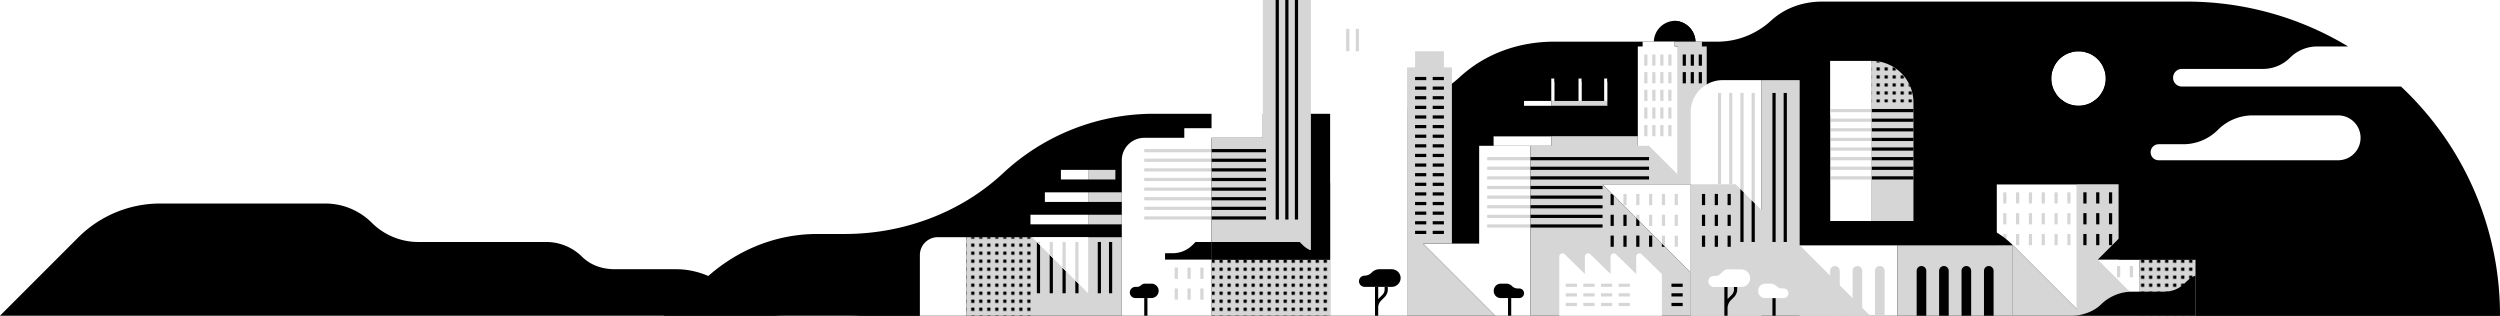 <svg class="_style_1l1WBH" data-name="Layer 1" xmlns="http://www.w3.org/2000/svg" viewBox="0 0 1560 197" height="197" width="1560" preserveAspectRatio="xMinYMax meet"><defs><pattern id="a" data-name="2 3 - black" width="5" height="5" patternTransform="translate(726 27)" patternUnits="userSpaceOnUse" viewBox="0 0 5 5"><path fill="none" d="M0 0h5v5H0z"></path><path fill="none" d="M0 0h5v5H0z"></path><path fill="none" d="M0 0h5v5H0V0z"></path><path d="M2 2H0V0h2v2z"></path></pattern><pattern id="b" data-name="SVGID 1" width="5" height="5" patternTransform="translate(841.4 310.4)" patternUnits="userSpaceOnUse" viewBox="0 0 5 5"><path fill="none" d="M0 0h5v5H0z"></path><path fill="none" d="M0 0h5v5H0z"></path><path fill="none" d="M0 0h5v5H0V0z"></path><path d="M2 2H0V0h2v2z"></path></pattern><pattern id="c" data-name="2 3 - black" width="5" height="5" patternTransform="translate(726 30)" patternUnits="userSpaceOnUse" viewBox="0 0 5 5"><path fill="none" d="M0 0h5v5H0z"></path><path fill="none" d="M0 0h5v5H0z"></path><path fill="none" d="M0 0h5v5H0V0z"></path><path d="M2 2H0V0h2v2z"></path></pattern></defs><path d="M1498.22 54H1361.5a5.5 5.5 0 0 1 0-11h50.6a23.92 23.92 0 0 0 16.9-7 23.92 23.92 0 0 1 16.9-7h19.33a194.76 194.76 0 0 0-100.59-28H1137c-11.9 0-23.2 3.9-32 12a49.47 49.47 0 0 1-32.8 13H969.9c-22.3 0-43.1 7.5-58.9 22s-37.7 23-60 23H720a137.73 137.73 0 0 0-94 37c-26.1 24.4-61.8 38-98.9 38H510c-26.2 0-50.7 10.2-70 28l-26 23h1146a195.13 195.13 0 0 0-61.78-143zM1297 66a17 17 0 1 1 17-17 17 17 0 0 1-17 17zm162 34h-112a5 5 0 0 1 0-10h15.3a30.48 30.48 0 0 0 21.7-9 30.66 30.66 0 0 1 21.7-9h53.3a14 14 0 0 1 0 28z" class="_style_2f8elF"></path><path d="M1536 173a148 148 0 0 0-104-43h-111v67h239zm-613-21h-17v-38a73.89 73.89 0 0 0 17-2v40zm271-80a125.64 125.64 0 0 1 90 37.2V153h-90V72zm-172-1v14l-14-14h14zM574 197h-45c16.4 0 31.9-5.6 45-15v15z"></path><path fill="#fff" d="M840 32v9h-10v156h48V42h5V32h-43zm115 120h-67l45 45h22v-45zm-32-61h32v61h-32z"></path><path fill="#d6d6d6" d="M928 98h27v2h-27zm0 6h27v2h-27zm0 6h27v2h-27zm0 6h27v2h-27zm0 6h27v2h-27zm0 6h27v2h-27zm0 6h27v2h-27zm0 6h27v2h-27z"></path><path fill="#fff" d="M932 85h36v6h-36z"></path><path class="_style_4bynJ1" d="M932 85l19-19h17v19h-36z"></path><path class="_style_3uGAF5" d="M1022 85l-19-19h-35v19h54z"></path><path class="_style_4bynJ1" d="M979 79v-6h-6l6 6zm13 0v-6h-6l6 6zm13 0v-6h-6l6 6z"></path><path fill="#fff" d="M951 63h17v3h-17zm104 107l-55-55h55v55z"></path><path fill="#d6d6d6" d="M1045 121h2v7h-2zm-8 0h2v7h-2zm-8 0h2v7h-2zm16 13h2v7h-2zm-8 0h2v7h-2zm-8 0h2v7h-2zm16 13h2v7h-2zm-14 1l-1-1h1v1zm8 6h-1l-1-1v-6h2v7z"></path><path class="_style_3uGAF5" d="M679 140h21v8h-21zm0-14h21v8h-21zm0-14h21v8h-21zm0-14v8h24l-8-8h-16z"></path><path fill="#d6d6d6" d="M679 134h21v6h-21zm0-14h21v6h-21zm0-14h17v6h-17z"></path><path class="_style_4bynJ1" d="M679 140v8h-55l8-8h47zm0-14v8h-44l8-8h36zm0-14v8h-35l8-8h27zm0-14v8h-25l8-8h17z"></path><path fill="#fff" d="M643 134h36v6h-36zm9-14h27v6h-27zm10-14h17v6h-17zm634 87l-40-40h-10v-38h50v78z"></path><path class="_style_3uGAF5" d="M1296 107v8h26l-8-8h-18z"></path><path class="_style_4bynJ1" d="M1296 107v8h-50l8.4-8h41.6z"></path><path fill="#d6d6d6" d="M1290 120h2v7h-2zm-8 0h2v7h-2zm-8 0h2v7h-2zm-8 0h2v7h-2zm-8 0h2v7h-2zm-8 0h2v7h-2zm40 13h2v7h-2zm-8 0h2v7h-2zm-8 0h2v7h-2zm-8 0h2v7h-2zm-8 0h2v7h-2zm-8 0h2v7h-2zm40 13h2v7h-2zm-8 0h2v7h-2zm-8 0h2v7h-2zm-8 0h2v7h-2zm-8 0h2v7h-2zm-8 0h2v7h-2zm-494 16h74v35h-74z"></path><path fill="url(#a)" d="M756 162h74v35h-74z"></path><path d="M756 32v48h-17v6h-25a14 14 0 0 0-14 14v97h56V86h32V0zm212 17h2v14h-2z" fill="#fff"></path><path class="_style_3uGAF5" d="M970 49h6v2h-6z"></path><path fill="#fff" d="M985 49h2v14h-2z"></path><path class="_style_3uGAF5" d="M987 49h6v2h-6z"></path><path fill="#fff" d="M1001 49h2v14h-2z"></path><path class="_style_3uGAF5" d="M1003 49h6v2h-6z"></path><path fill="#d6d6d6" d="M749 167h2v7h-2zm-8 0h2v7h-2zm-8 0h2v7h-2zm16 13h2v7h-2zm-8 0h2v7h-2zm-8 0h2v7h-2zm155-28h18V42h-5V32h-18v10h-5v155h55l-45-45z"></path><path fill="url(#b)" d="M603 148h41v49h-41z"></path><path fill="#d6d6d6" d="M603 148v49h97v-49h-97zM840 18h2v14h-2zm6 0h2v14h-2z"></path><path d="M1045 13a13.38 13.38 0 0 0-13 13h26a13.38 13.38 0 0 0-13-13z" class="_style_4bynJ1"></path><path d="M1045 13v13h13a13.38 13.38 0 0 0-13-13z" class="_style_3uGAF5"></path><path fill="#fff" d="M1047 111V29h-2v-3h-20v3h-3v82h25z"></path><path fill="#d6d6d6" d="M1041 34h2v7h-2zm0 11h2v7h-2zm0 11h2v7h-2zm0 11h2v7h-2zm0 11h2v7h-2zm-5-44h2v7h-2zm0 11h2v7h-2zm0 11h2v7h-2zm0 11h2v7h-2zm0 11h2v7h-2zm-5-44h2v7h-2zm0 11h2v7h-2zm0 11h2v7h-2zm0 11h2v7h-2zm0 11h2v7h-2zm-5-44h2v7h-2zm0 11h2v7h-2zm0 11h2v7h-2zm0 11h2v7h-2zm0 11h2v7h-2z"></path><path fill="#fff" d="M1142 38h26v100h-26z"></path><path d="M1194 138h-26V38a26 26 0 0 1 26 26v74z" fill="#d6d6d6"></path><path fill="#fff" d="M1123 153h61v44h-61z"></path><path fill="#d6d6d6" d="M1184 153h72v44h-72z"></path><path d="M1199 166a3 3 0 0 0-3 3v28h6v-28a3 3 0 0 0-3-3zm14 0a3 3 0 0 0-3 3v28h6v-28a3 3 0 0 0-3-3zm14 0a3 3 0 0 0-3 3v28h6v-28a3 3 0 0 0-3-3zm14 0a3 3 0 0 0-3 3v28h6v-28a3 3 0 0 0-3-3z" class="_style_3uGAF5"></path><path d="M1145 166a3 3 0 0 0-3 3v28h6v-28a3 3 0 0 0-3-3zm14 0a3 3 0 0 0-3 3v28h6v-28a3 3 0 0 0-3-3zm14 0a3 3 0 0 0-3 3v28h6v-28a3 3 0 0 0-3-3z" fill="#d6d6d6"></path><path d="M727 162v-4h5a17.39 17.39 0 0 0 12-5l2-2h10v11h-29z" class="_style_4bynJ1"></path><path d="M830 162v-4h-4c-4.6 0-9.8-1.8-13-5l-2-2h-55v11h74zm354-9h72a50.17 50.17 0 0 0-36-15 50.83 50.83 0 0 0-36 15z" class="_style_3uGAF5"></path><path fill="#d6d6d6" d="M1300 197l-44-44v44h44zM1142 68h26v2h-26zm0 6h26v2h-26zm0 6h26v2h-26zm0 6h26v2h-26zm0 6h26v2h-26zm0 6h26v2h-26zm0 6h26v2h-26zm0 6h26v2h-26z"></path><path class="_style_3uGAF5" d="M1168 68h26v2h-26zm0 6h26v2h-26zm0 6h26v2h-26zm0 6h26v2h-26zm0 6h26v2h-26zm0 6h26v2h-26zm0 6h26v2h-26zm0 6h26v2h-26z"></path><path d="M1168 41v26h26a26.08 26.08 0 0 0-26-26z" transform="translate(0 -3)" fill="url(#c)"></path><path fill="#d6d6d6" d="M1335 162h35v35h-35z"></path><path fill="url(#a)" d="M1335 162h35v35h-35z"></path><path class="_style_4bynJ1" d="M1335 162h-26l13-13 13 13z"></path><path class="_style_3uGAF5" d="M1357 149h-35l13 13h35l-13-13zm-493 30v2a5.06 5.06 0 0 1-1.7 3.3l-2 2-.3.3V179h-2v18h2v-5.5a6.29 6.29 0 0 1 1.7-3.8l2-2a7 7 0 0 0 2.3-4.7v-2h-2zm77 7h2v11h-2zm-227 0h2v11h-2z"></path><path fill="#d6d6d6" d="M968 63h35v3h-35z"></path><path d="M490 197a42.44 42.44 0 0 1-30.5-12.9C449.6 174.2 436 168 422 168h-38c-8 0-15.3-2.3-21-8a31.79 31.79 0 0 0-22-9h-80a41.11 41.11 0 0 1-29-12 41.11 41.11 0 0 0-29-12H100a72.29 72.29 0 0 0-51 21L0 197h490z"></path><path d="M1297 27a22 22 0 1 0 22 22 22 22 0 0 0-22-22zm0 39a17 17 0 1 1 17-17 17 17 0 0 1-17 17z" class="_style_2f8elF"></path><path class="_style_3uGAF5" d="M647 151v32h2v-30l-2-2zm8 8v24h2v-22l-2-2zm8 8v16h2v-14l-2-2zm8 8v8h2v-6l-2-2z"></path><path d="M603 148h-17.8a11.18 11.18 0 0 0-11.2 11.16V197h29v-49z" fill="#fff"></path><path class="_style_3uGAF5" d="M685 151h2v32h-2zm7 0h2v32h-2zM883 48h7v2h-7zm11 0h7v2h-7zm-11 6h7v2h-7zm11 0h7v2h-7zm-11 6h7v2h-7zm11 0h7v2h-7zm-11 6h7v2h-7zm11 0h7v2h-7zm-11 6h7v2h-7zm11 0h7v2h-7zm-11 6h7v2h-7zm11 0h7v2h-7zm-11 6h7v2h-7zm11 0h7v2h-7zm-11 6h7v2h-7zm11 0h7v2h-7zm-11 6h7v2h-7zm11 0h7v2h-7zm-11 6h7v2h-7zm11 0h7v2h-7zm-11 6h7v2h-7zm11 0h7v2h-7zm-11 6h7v2h-7zm11 0h7v2h-7zm-11 6h7v2h-7zm11 0h7v2h-7zm-11 6h7v2h-7zm11 0h7v2h-7zm-11 6h7v2h-7zm11 0h7v2h-7zm-11 6h7v2h-7zm11 0h7v2h-7zm-11 6h7v2h-7zm11 0h7v2h-7zm229-6h19v15h-19z"></path><path d="M1220 138h-78v15h42a50.83 50.83 0 0 1 36-15z" class="_style_4bynJ1"></path><path fill="#d6d6d6" d="M1335 173h-13v-58h-26v82h39v-24z"></path><path class="_style_3uGAF5" d="M1316 120h2v7h-2zm-8 0h2v7h-2zm-8 0h2v7h-2zm16 13h2v7h-2zm-8 0h2v7h-2zm-8 0h2v7h-2zm16 13h2v7h-2zm-8 0h2v7h-2zm-8 0h2v7h-2z"></path><path d="M826 158h4v-44h-12v42.3a20.53 20.53 0 0 0 8 1.7z"></path><path d="M813 153a16.56 16.56 0 0 0 4.3 3h.7V0h-30v86h-32v65h55zm-99-60h42v2h-42zm0 6h42v2h-42zm0 6h42v2h-42zm0 6h42v2h-42zm0 6h42v2h-42zm0 6h42v2h-42zm0 6h42v2h-42zm0 6h42v2h-42z" fill="#d6d6d6"></path><path class="_style_3uGAF5" d="M756 93h34v2h-34zm0 6h34v2h-34zm0 6h34v2h-34zm0 6h34v2h-34zm0 6h34v2h-34zm0 6h34v2h-34zm0 6h34v2h-34zm0 6h34v2h-34zM796 0h2v137h-2zm6 0h2v137h-2zm6 0h2v137h-2z"></path><path fill="#fff" d="M644 148h35v35l-35-35z"></path><path fill="#d6d6d6" d="M649 153v-2h-2l2 2zm8 8v-10h-2v8l2 2zm8 8v-18h-2v16l2 2zm8 8v-26h-2v24l2 2z"></path><path d="M1123 72h19v66h-19z"></path><path fill="#d6d6d6" d="M1062 29v-3h-17v3h2v80l-18-18h-7v-6h-54v6h-13v106h100v-27l-55-55h65V29h-3z"></path><path class="_style_3uGAF5" d="M1060 34h2v7h-2zm0 11h2v7h-2zm-5-11h2v7h-2zm0 11h2v7h-2zm-5-11h2v7h-2zm0 11h2v7h-2zm-95 53h74v2h-74zm0 6h74v2h-74zm0 6h74v2h-74zm0 6h45v2h-45zm0 6h45v2h-45zm0 6h45v2h-45zm0 6h45v2h-45zm0 6h45v2h-45z"></path><path d="M1024.3 158.6a2 2 0 0 0-3.3 1.4v11l-12.7-12.4a2 2 0 0 0-3.3 1.4v11l-12.7-12.4a2 2 0 0 0-3.3 1.4v11l-12.7-12.4a2 2 0 0 0-3.3 1.4v37h64v-26z" fill="#fff"></path><path fill="#d6d6d6" d="M977 177h7v2h-7zm11 0h7v2h-7zm11 0h7v2h-7zm11 0h7v2h-7zm-33 6h7v2h-7zm11 0h7v2h-7zm11 0h7v2h-7zm11 0h7v2h-7zm-33 6h7v2h-7zm11 0h7v2h-7zm11 0h7v2h-7zm11 0h7v2h-7z"></path><path class="_style_3uGAF5" d="M1043 177h7v2h-7zm0 6h7v2h-7zm0 6h7v2h-7z"></path><path fill="#d6d6d6" d="M1021 147h2v7h-2zm-8 0h2v7h-2zm-8 0h2v7h-2z"></path><path class="_style_3uGAF5" d="M1029 147h2v7h-2zm-8 0h2v7h-2zm-8 0h2v7h-2zm-8 0h2v7h-2z"></path><path fill="#d6d6d6" d="M1013 134h2v7h-2zm-8 0h2v7h-2z"></path><path class="_style_3uGAF5" d="M1013 134h2v7h-2zm-8 0h2v7h-2zm0-13v7h2v-6l-1-1h-1z"></path><path fill="#d6d6d6" d="M1021 121h2v7h-2zm-8 0h2v7h-2zm10 20l-2-2v-5h2v7z"></path><path class="_style_3uGAF5" d="M1039 154h-2v-2l2 2z"></path><path fill="url(#a)" d="M603 148h41v49h-41z"></path><path fill="#fff" d="M1335 162h-26l26 26v-26z"></path><path class="_style_4bynJ1" d="M1335 162h-26l13-13 13 13z"></path><path fill="#d6d6d6" d="M1329 166h2v7h-2zm-8 0h2v7h-2z"></path><path d="M1293 197c6.2 0 13.6-2.6 18-7a28 28 0 0 1 20-8h20a17.84 17.84 0 0 0 12-5c2-2 4.4-4.2 7-5v25h-77z"></path><path class="_style_3uGAF5" d="M1023 141h-2v-5l2 2v3z"></path><path d="M718.5 186h-10a3.54 3.54 0 0 1-3.5-3.5 3.54 3.54 0 0 1 3.5-3.5h1.1a3.49 3.49 0 0 0 2.4-1 3.49 3.49 0 0 1 2.4-1h4.1a4.48 4.48 0 0 1 4.5 4.46 4.48 4.48 0 0 1-4.46 4.5zM848 175.5a3.54 3.54 0 0 1 3.5-3.5 6 6 0 0 0 4.3-1.8l.2-.2a6.73 6.73 0 0 1 4.8-2h7.7a5.55 5.55 0 0 1 5.5 5.5 5.55 5.55 0 0 1-5.5 5.5h-17a3.54 3.54 0 0 1-3.5-3.5zm88.5 10.5H948a3 3 0 0 0 3-3 3 3 0 0 0-3-3h-.9a4.91 4.91 0 0 1-3.6-1.5 5.07 5.07 0 0 0-3.6-1.5h-3.4a4.4 4.4 0 0 0-4.4 4.4v.1a4.34 4.34 0 0 0 4.18 4.5h.22z" class="_style_4bynJ1"></path><path fill="#d6d6d6" d="M1007 122l-1-1h1v1z"></path><path d="M1099 50h-24a19.93 19.93 0 0 0-20 19.86V197h44V50z" fill="#fff"></path><path fill="#d6d6d6" d="M1072 58h2v57h-2zm7 0h2v57h-2zm9 63l-2-2V58h2v63zm7 7l-2-2V58h2v70z"></path><path fill="#d6d6d6" d="M1123 153V50h-24v81l-16-16h-28v82h112l-44-44z"></path><path class="_style_3uGAF5" d="M1088 151h-2v-33l2 2v31zm7 0h-2v-26l2 2v24zm-17-30h2v7h-2zm-8 0h2v7h-2zm-8 0h2v7h-2zm16 13h2v7h-2zm-8 0h2v7h-2zm-8 0h2v7h-2zm16 13h2v7h-2zm-8 0h2v7h-2zm-8 0h2v7h-2zm20 32v2a5.06 5.06 0 0 1-1.7 3.3l-2 2-.3.3V179h-2v18h2v-5a7.43 7.43 0 0 1 1.7-4.3l2-2a7 7 0 0 0 2.3-4.7v-2h-2z"></path><path d="M1066 175.6a3.46 3.46 0 0 1 3.5-3.4h1.2a4 4 0 0 0 2.5-1l2.2-2.1a3.74 3.74 0 0 1 2.5-1h8.6a5.57 5.57 0 0 1 5.6 5.5 5.57 5.57 0 0 1-5.6 5.5h-16.9a3.63 3.63 0 0 1-3.6-3.5z" fill="#fff"></path><path class="_style_3uGAF5" d="M1106 186h2v11h-2z"></path><path d="M1101.5 186h11.5a3 3 0 0 0 3-3 3 3 0 0 0-3-3h-.9a4.91 4.91 0 0 1-3.6-1.5 5.08 5.08 0 0 0-3.6-1.5h-3.4a4.4 4.4 0 0 0-4.4 4.4v.1a4.34 4.34 0 0 0 4.18 4.5h.22z" fill="#fff"></path><path class="_style_3uGAF5" d="M1106 58h2v93h-2zm7 0h2v93h-2z"></path><path d="M1297 20a32 32 0 1 0 32 32 32 32 0 0 0-32-32zm0 49a17 17 0 1 1 17-17 17 17 0 0 1-17 17z" transform="translate(0 -3)" fill="url(#c)"></path></svg>